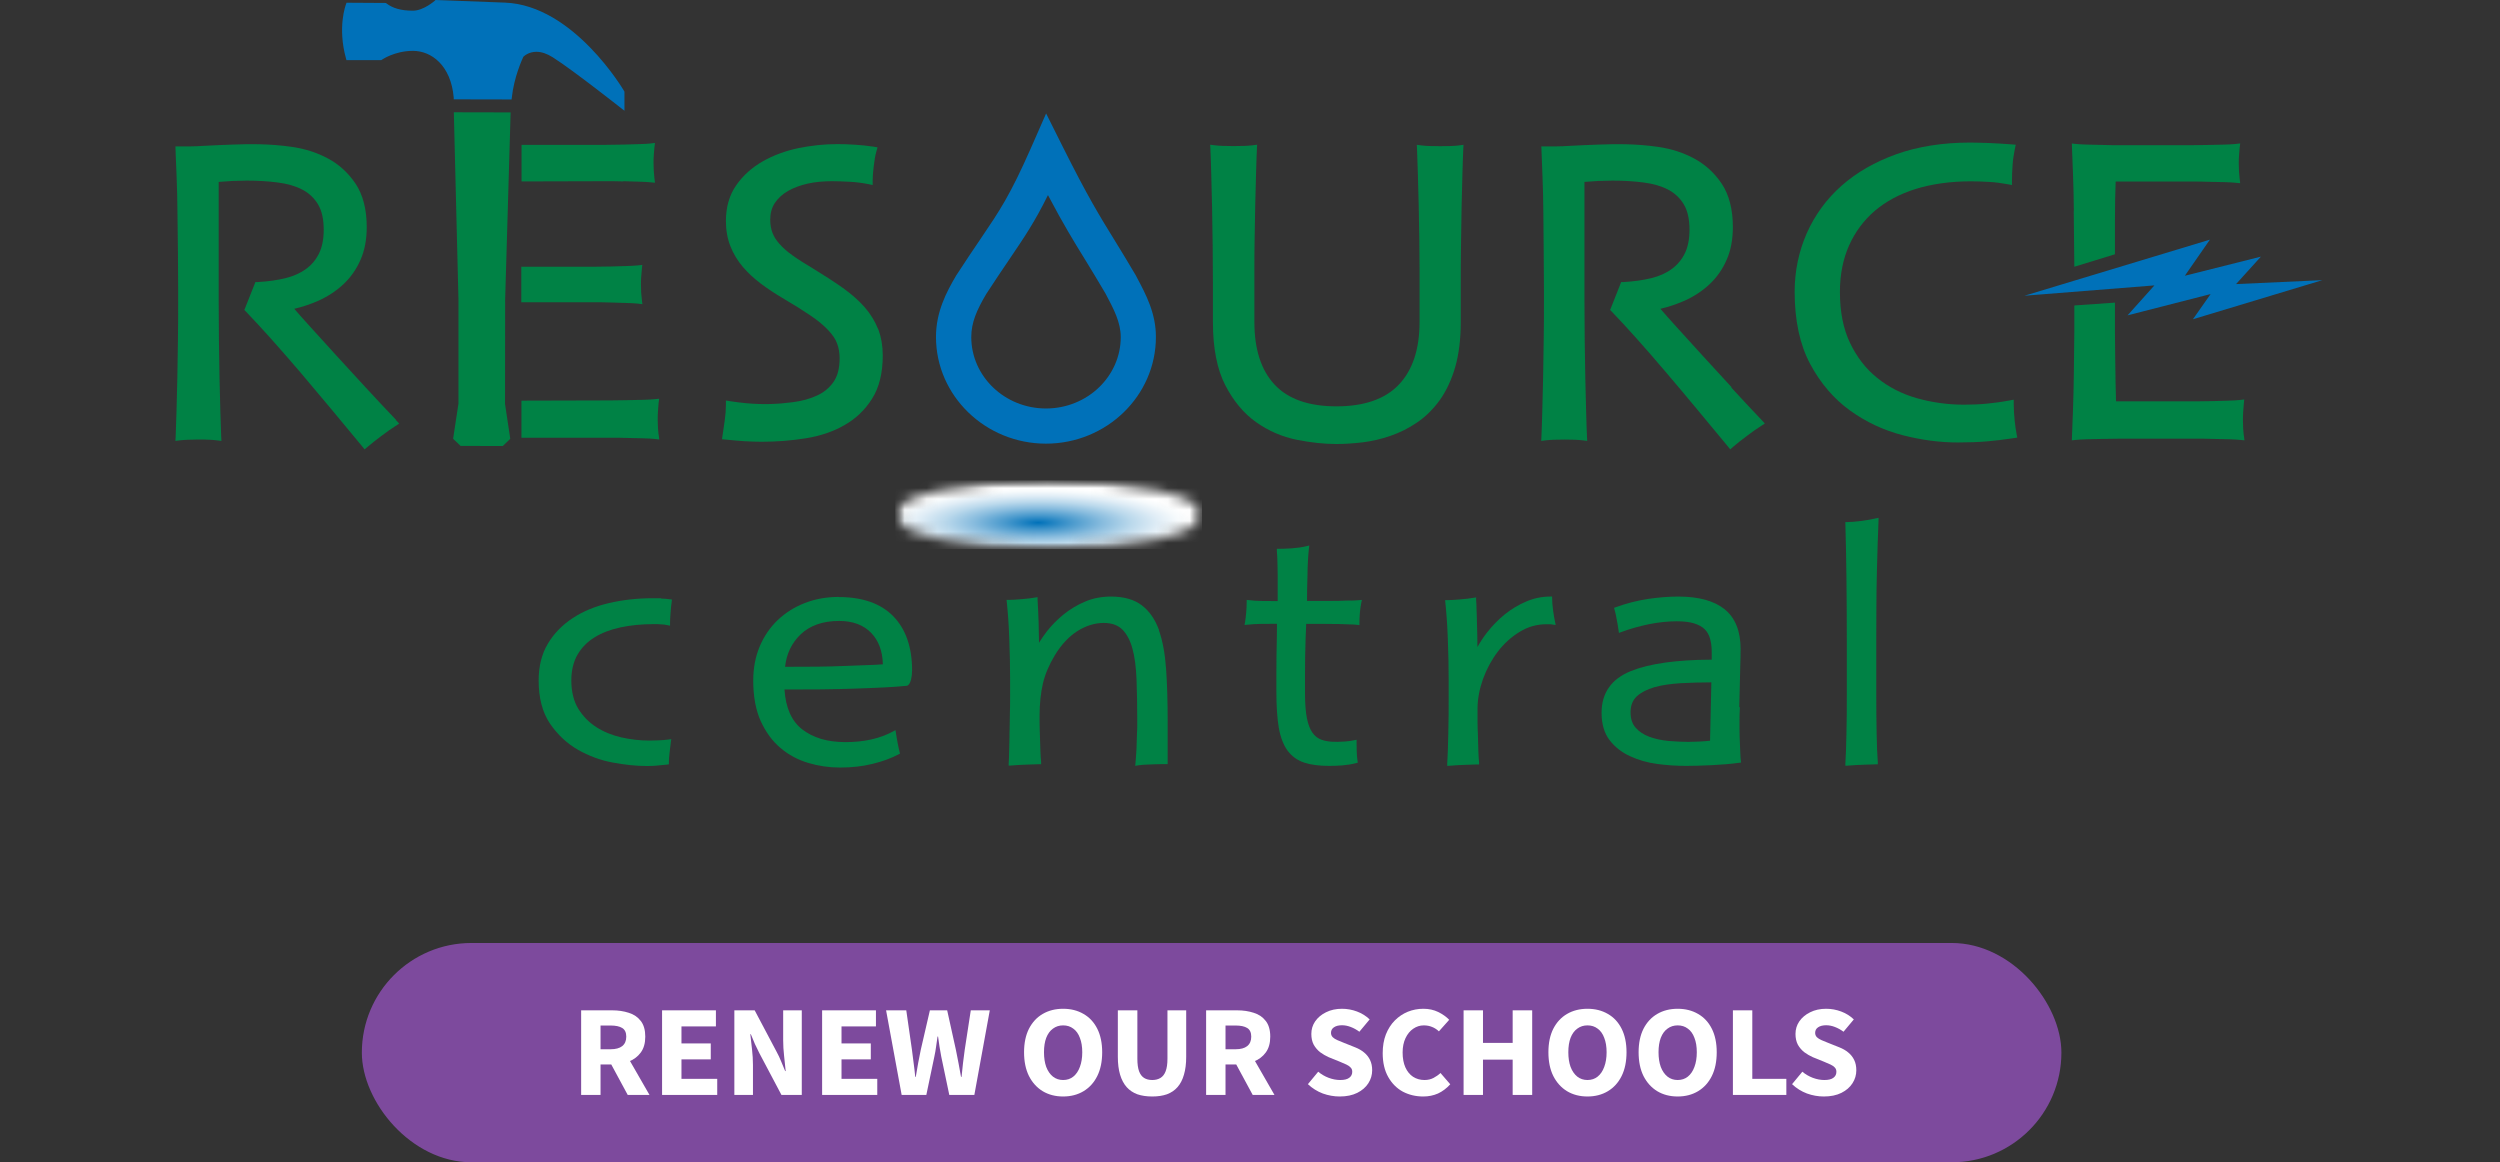 <svg width="228" height="106" viewBox="0 0 228 106" fill="none" xmlns="http://www.w3.org/2000/svg">
<rect x="0" y="0" width="228" height="106" fill="#333333" stroke="none"/>
<path d="M60.286 54.559H59.506C58.119 54.559 56.775 54.711 55.529 55.003C54.283 55.296 53.167 55.751 52.235 56.369C51.292 56.986 50.523 57.767 49.97 58.698C49.407 59.63 49.125 60.768 49.125 62.057C49.125 63.661 49.472 64.983 50.165 66.002C50.848 66.999 51.704 67.801 52.701 68.375C53.698 68.938 54.76 69.339 55.887 69.545C57.003 69.751 58.032 69.859 58.921 69.859C59.235 69.859 59.549 69.859 59.853 69.827C60.156 69.805 60.481 69.773 60.839 69.729L61.001 69.708V69.545C61.001 69.318 61.023 69.003 61.066 68.635C61.109 68.245 61.153 67.92 61.185 67.649L61.218 67.41L60.98 67.443C60.665 67.486 60.351 67.508 60.048 67.519C59.733 67.53 59.452 67.54 59.224 67.54C58.379 67.54 57.512 67.443 56.656 67.248C55.811 67.053 55.041 66.739 54.37 66.305C53.698 65.872 53.156 65.308 52.733 64.626C52.322 63.943 52.105 63.076 52.105 62.057C52.105 61.136 52.3 60.345 52.668 59.706C53.048 59.056 53.568 58.525 54.229 58.124C54.89 57.712 55.692 57.409 56.602 57.214C57.523 57.019 58.52 56.921 59.582 56.921C59.863 56.921 60.113 56.921 60.308 56.943C60.492 56.943 60.687 56.975 60.893 57.019L61.109 57.062V56.845C61.109 56.618 61.12 56.304 61.153 55.914C61.185 55.502 61.218 55.144 61.261 54.852L61.283 54.678L61.109 54.657C60.806 54.613 60.535 54.592 60.308 54.592L60.286 54.559Z" fill="#008245"/>
<path d="M76.486 54.44C75.392 54.44 74.352 54.624 73.409 54.992C72.455 55.361 71.621 55.892 70.927 56.553C70.223 57.224 69.671 58.037 69.28 58.969C68.89 59.901 68.695 60.952 68.695 62.068C68.695 63.509 68.923 64.755 69.378 65.763C69.833 66.76 70.44 67.594 71.177 68.212C71.913 68.841 72.77 69.296 73.712 69.578C74.644 69.859 75.619 70 76.606 70C77.678 70 78.675 69.892 79.575 69.664C80.474 69.447 81.276 69.155 81.948 68.797L82.078 68.732L82.045 68.591C81.98 68.353 81.926 68.06 81.861 67.735C81.796 67.389 81.742 67.085 81.709 66.836L81.666 66.587L81.449 66.706C80.257 67.356 78.805 67.681 77.115 67.681C75.424 67.681 74.157 67.28 73.149 66.511C72.195 65.763 71.653 64.55 71.545 62.881H72.098C72.943 62.881 73.875 62.881 74.883 62.87C75.966 62.859 76.931 62.837 77.841 62.805C78.805 62.773 79.715 62.74 80.561 62.697C81.384 62.653 82.099 62.61 82.684 62.545H82.728C82.89 62.469 83.01 62.285 83.085 61.981C83.15 61.721 83.183 61.44 83.183 61.136C83.183 59.034 82.609 57.376 81.471 56.206C80.333 55.036 78.653 54.45 76.475 54.45L76.486 54.44ZM80.528 60.584C80.138 60.616 79.672 60.638 79.098 60.66H79.054C78.437 60.681 77.754 60.703 77.017 60.735C76.28 60.768 75.479 60.789 74.579 60.8C73.712 60.811 72.813 60.811 71.903 60.811H71.599C71.729 59.619 72.206 58.633 73.019 57.853C73.875 57.04 75.056 56.629 76.53 56.629C77.776 56.629 78.762 56.997 79.466 57.734C80.138 58.438 80.485 59.392 80.517 60.573L80.528 60.584Z" fill="#008245"/>
<path d="M105.711 57.484C105.353 56.498 104.833 55.74 104.139 55.209C103.446 54.678 102.503 54.407 101.322 54.407C100.477 54.407 99.675 54.559 98.97 54.862C98.266 55.155 97.616 55.545 97.031 56.011C96.456 56.477 95.936 56.997 95.492 57.56C95.21 57.918 94.972 58.275 94.755 58.622V58.47C94.755 58.037 94.744 57.474 94.723 56.791C94.701 56.108 94.668 55.393 94.625 54.667V54.461L94.419 54.494C94.073 54.559 93.65 54.602 93.162 54.645C92.653 54.689 92.274 54.71 91.992 54.71H91.797L91.819 54.905C91.916 55.837 92.003 56.964 92.046 58.254C92.1 59.532 92.122 60.8 92.122 62.035V63.282C92.122 63.899 92.122 64.528 92.1 65.145C92.1 65.763 92.079 66.359 92.068 66.922C92.068 67.486 92.046 67.995 92.035 68.461C92.035 68.927 92.014 69.306 91.992 69.621V69.826L92.187 69.816C92.751 69.772 93.26 69.74 93.726 69.729C94.192 69.707 94.538 69.696 94.755 69.696H94.95V69.501C94.918 69.187 94.896 68.851 94.885 68.483L94.82 66.457C94.82 66.164 94.809 65.947 94.809 65.785V65.254C94.809 64.17 94.918 63.184 95.113 62.328C95.319 61.472 95.687 60.605 96.207 59.749C96.792 58.785 97.486 58.048 98.266 57.549C99.046 57.062 99.848 56.812 100.661 56.812C101.376 56.812 101.94 57.008 102.341 57.398C102.752 57.799 103.067 58.384 103.272 59.131C103.489 59.901 103.608 60.854 103.652 61.97C103.695 63.097 103.717 64.376 103.717 65.774V66.088C103.717 66.294 103.717 66.554 103.695 66.857L103.663 67.811C103.663 68.125 103.641 68.45 103.619 68.764C103.598 69.09 103.576 69.371 103.554 69.621L103.533 69.848L103.76 69.805C103.998 69.761 104.378 69.729 104.898 69.718C105.429 69.696 105.895 69.686 106.306 69.686H106.491V65.774C106.491 64.029 106.447 62.436 106.35 61.038C106.252 59.641 106.036 58.438 105.689 57.474L105.711 57.484Z" fill="#008245"/>
<path d="M123.232 54.765C122.885 54.765 122.517 54.786 122.116 54.797C121.715 54.808 121.303 54.808 120.892 54.808H119.201V54.678C119.201 54.385 119.201 54.039 119.212 53.627L119.245 52.348C119.245 51.915 119.266 51.492 119.288 51.081C119.31 50.669 119.342 50.311 119.375 50.008L119.407 49.748L119.147 49.813C118.735 49.91 118.291 49.975 117.814 50.008C117.327 50.04 116.926 50.051 116.644 50.051H116.449V50.246C116.481 50.55 116.492 50.907 116.503 51.297C116.503 51.687 116.525 52.088 116.525 52.489V54.819C115.94 54.819 115.463 54.819 115.073 54.808C114.65 54.808 114.26 54.776 113.892 54.732L113.697 54.711V54.906C113.697 55.187 113.686 55.512 113.653 55.87C113.621 56.217 113.588 56.52 113.545 56.769L113.502 56.997L113.74 56.975C114.108 56.932 114.52 56.91 114.964 56.899C115.376 56.899 115.875 56.889 116.46 56.889C116.46 57.257 116.46 57.69 116.449 58.167L116.416 59.847C116.416 60.41 116.406 60.941 116.406 61.45V63.087C116.406 64.409 116.481 65.503 116.622 66.348C116.774 67.226 117.045 67.93 117.413 68.44C117.803 68.971 118.313 69.339 118.93 69.545C119.537 69.751 120.306 69.848 121.206 69.848C121.596 69.848 121.997 69.837 122.398 69.805C122.81 69.772 123.232 69.707 123.666 69.599L123.828 69.556L123.806 69.393C123.763 69.111 123.741 68.819 123.731 68.483C123.731 68.158 123.72 67.887 123.72 67.681V67.464L123.503 67.508C123.221 67.573 122.929 67.605 122.647 67.627C121.726 67.692 121.043 67.659 120.523 67.464C120.187 67.345 119.906 67.128 119.689 66.814C119.461 66.489 119.299 66.045 119.19 65.503C119.082 64.94 119.017 64.192 119.017 63.303V61.515C119.017 61.006 119.017 60.475 119.028 59.923C119.039 59.37 119.049 58.806 119.071 58.232C119.093 57.734 119.104 57.289 119.125 56.899H120.794C121.184 56.899 121.574 56.899 121.954 56.91H122.084C122.419 56.921 122.734 56.932 123.026 56.943C123.362 56.943 123.611 56.964 123.785 56.986L123.98 57.008V56.813C123.98 56.542 123.991 56.227 124.023 55.859C124.056 55.523 124.099 55.209 124.153 54.949L124.207 54.711L123.958 54.732C123.774 54.754 123.514 54.765 123.178 54.776L123.232 54.765Z" fill="#008245"/>
<path d="M141.642 55.653C141.577 55.22 141.556 54.862 141.556 54.591V54.407H141.372C140.624 54.407 139.887 54.559 139.183 54.862C138.489 55.155 137.828 55.556 137.232 56.032C136.636 56.52 136.084 57.083 135.596 57.712C135.271 58.135 134.989 58.568 134.74 59.012C134.74 58.676 134.74 58.308 134.729 57.929C134.718 57.549 134.707 57.159 134.697 56.78C134.697 56.39 134.675 56.022 134.664 55.664C134.664 55.295 134.642 54.97 134.621 54.678V54.483L134.415 54.515C134.068 54.58 133.646 54.624 133.158 54.667C132.659 54.71 132.269 54.732 131.988 54.732H131.793L131.814 54.927C131.912 55.859 131.998 56.986 132.042 58.275C132.096 59.619 132.118 60.854 132.118 62.068V63.314C132.118 64.549 132.118 65.752 132.085 66.901C132.063 68.028 132.031 68.949 131.988 69.642V69.848L132.183 69.837C132.735 69.794 133.245 69.761 133.689 69.751C134.133 69.729 134.469 69.718 134.697 69.718H134.892V69.523C134.859 69.209 134.837 68.873 134.827 68.504L134.794 67.334C134.794 67.031 134.772 66.749 134.762 66.478C134.762 66.186 134.751 65.969 134.751 65.796V64.647C134.751 63.758 134.924 62.848 135.249 61.927C135.585 61.006 136.04 60.161 136.604 59.424C137.167 58.687 137.839 58.08 138.608 57.614C139.356 57.159 140.169 56.932 141.003 56.932H141.296C141.382 56.932 141.491 56.932 141.632 56.964L141.881 56.997L141.827 56.748C141.762 56.444 141.697 56.087 141.642 55.675V55.653Z" fill="#008245"/>
<path d="M158.622 64.495C158.644 63.943 158.655 63.357 158.666 62.718C158.677 62.09 158.687 61.461 158.709 60.843C158.731 60.215 158.742 59.673 158.742 59.186C158.742 57.56 158.254 56.347 157.29 55.566C156.336 54.797 154.916 54.407 153.064 54.407C152.186 54.407 151.254 54.483 150.29 54.624C149.314 54.775 148.317 55.025 147.353 55.382L147.201 55.436L147.245 55.599C147.31 55.805 147.375 56.097 147.44 56.466C147.516 56.845 147.57 57.192 147.613 57.495L147.646 57.723L147.851 57.647C148.664 57.343 149.52 57.105 150.409 56.921C151.286 56.748 152.132 56.661 152.923 56.661C153.562 56.661 154.104 56.726 154.516 56.856C154.916 56.986 155.242 57.159 155.469 57.387C155.697 57.614 155.859 57.896 155.957 58.243C156.054 58.6 156.108 59.001 156.108 59.435V60.161C152.912 60.172 150.43 60.518 148.74 61.201C146.963 61.916 146.064 63.195 146.064 65.004C146.064 66.034 146.313 66.879 146.8 67.508C147.277 68.125 147.906 68.624 148.675 68.97C149.423 69.317 150.257 69.556 151.156 69.675C152.045 69.794 152.923 69.848 153.779 69.848C154.407 69.848 155.166 69.826 156.108 69.783C156.997 69.74 157.831 69.675 158.601 69.566L158.785 69.545L158.763 69.371C158.742 69.231 158.731 69.035 158.72 68.797L158.655 67.161C158.655 66.879 158.644 66.63 158.644 66.402V65.785C158.644 65.47 158.644 65.048 158.677 64.495H158.622ZM150.875 62.675C151.557 62.48 152.381 62.361 153.302 62.306C154.19 62.263 155.122 62.23 156.076 62.23L155.957 67.551C155.707 67.583 155.404 67.605 155.057 67.627C154.635 67.648 154.277 67.659 153.995 67.659C153.399 67.659 152.782 67.627 152.142 67.573C151.514 67.508 150.94 67.388 150.42 67.193C149.91 67.009 149.488 66.727 149.173 66.37C148.859 66.023 148.707 65.546 148.707 64.95C148.707 64.354 148.892 63.867 149.271 63.509C149.661 63.151 150.203 62.87 150.875 62.675Z" fill="#008245"/>
<path d="M171.116 47.266C170.715 47.364 170.238 47.45 169.707 47.516C169.176 47.581 168.765 47.613 168.483 47.613H168.299V47.797C168.342 49.238 168.375 50.885 168.396 52.706C168.418 54.689 168.429 56.531 168.429 58.33V63.303C168.429 64.484 168.429 65.687 168.396 66.89C168.375 68.017 168.342 68.938 168.299 69.632V69.838L168.494 69.827C169.057 69.783 169.567 69.751 170.033 69.74C170.498 69.718 170.845 69.707 171.062 69.707H171.257V69.512C171.203 68.884 171.17 68.006 171.149 66.879C171.127 65.763 171.116 64.56 171.116 63.303V58.33C171.116 57.398 171.116 56.401 171.127 55.328C171.127 54.255 171.149 53.226 171.17 52.24C171.192 51.243 171.214 50.322 171.246 49.477L171.268 48.978C171.289 48.361 171.311 47.851 171.322 47.461V47.223L171.094 47.277L171.116 47.266Z" fill="#008245"/>
<path d="M36.111 38.283C35.19 37.319 34.269 36.333 33.337 35.325C32.406 34.317 31.517 33.353 30.672 32.421L28.31 29.82C27.746 29.203 27.259 28.65 26.836 28.163C27.584 27.989 28.31 27.74 28.992 27.447C29.87 27.057 30.65 26.548 31.311 25.93C31.983 25.302 32.514 24.543 32.882 23.687C33.262 22.831 33.446 21.823 33.446 20.707C33.446 19.093 33.099 17.76 32.427 16.752C31.766 15.766 30.921 14.997 29.913 14.455C28.927 13.924 27.844 13.577 26.684 13.404C24.539 13.09 22.729 13.133 21.18 13.187C20.454 13.209 19.554 13.252 18.471 13.306C18.124 13.328 17.755 13.35 17.365 13.35H16L16.022 14C16.043 14.574 16.076 15.29 16.108 16.145C16.152 17.153 16.173 18.237 16.184 19.407L16.228 23.026C16.238 24.262 16.249 25.432 16.249 26.526V27.48C16.249 28.628 16.249 29.799 16.228 31.002C16.217 32.204 16.195 33.353 16.173 34.458C16.152 35.563 16.119 36.593 16.098 37.514C16.076 38.435 16.043 39.204 16.022 39.789L16 40.212L16.423 40.158C16.618 40.136 16.867 40.115 17.159 40.104C17.766 40.082 18.525 40.071 19.077 40.104C19.348 40.115 19.576 40.136 19.771 40.158L20.194 40.212L20.172 39.789C20.15 39.204 20.118 38.446 20.096 37.514C20.074 36.582 20.042 35.574 20.02 34.469C19.998 33.375 19.977 32.226 19.966 31.012C19.955 29.799 19.944 28.618 19.944 27.48V16.59C20.334 16.557 20.746 16.525 21.19 16.503C21.754 16.481 22.198 16.471 22.491 16.471C23.488 16.471 24.452 16.525 25.341 16.644C26.197 16.752 26.955 16.969 27.573 17.294C28.169 17.608 28.656 18.053 29.003 18.638C29.35 19.212 29.523 19.992 29.523 20.946C29.523 21.802 29.382 22.528 29.101 23.102C28.819 23.677 28.429 24.153 27.919 24.522C27.41 24.901 26.782 25.183 26.045 25.367C25.286 25.551 24.441 25.67 23.52 25.724H23.293L22.285 28.271L22.447 28.433C23.087 29.105 23.845 29.918 24.68 30.85C25.536 31.803 26.424 32.833 27.367 33.927C28.299 35.022 29.252 36.16 30.228 37.33C31.203 38.5 32.135 39.627 33.023 40.7L33.251 40.981L33.522 40.754C33.847 40.472 34.269 40.147 34.768 39.768C35.266 39.389 35.7 39.085 36.046 38.868L36.404 38.63L36.111 38.316V38.283Z" fill="#008245"/>
<path d="M80.084 30.015C79.813 29.322 79.401 28.65 78.871 28.033C78.34 27.426 77.668 26.83 76.877 26.266C76.097 25.714 75.165 25.107 74.114 24.468C73.398 24.045 72.781 23.655 72.271 23.286C71.784 22.94 71.394 22.593 71.09 22.246C70.798 21.921 70.581 21.585 70.451 21.238C70.321 20.902 70.245 20.491 70.245 20.036C70.245 19.451 70.386 18.93 70.668 18.508C70.96 18.074 71.361 17.706 71.871 17.413C72.401 17.11 73.008 16.893 73.68 16.741C74.363 16.59 75.11 16.525 75.901 16.525C76.378 16.525 76.92 16.547 77.527 16.579C78.112 16.611 78.665 16.687 79.163 16.785L79.586 16.872V16.438C79.586 16.146 79.618 15.712 79.683 15.159C79.748 14.607 79.824 14.163 79.922 13.827L80.03 13.437L79.629 13.372C79.12 13.296 78.556 13.231 77.971 13.198C77.386 13.155 76.833 13.144 76.324 13.144C75.154 13.144 73.973 13.274 72.802 13.512C71.621 13.762 70.538 14.163 69.562 14.715C68.576 15.279 67.764 16.005 67.146 16.893C66.517 17.793 66.203 18.887 66.203 20.166C66.203 21 66.344 21.769 66.615 22.463C66.886 23.146 67.265 23.774 67.753 24.348C68.23 24.901 68.782 25.41 69.4 25.876C70.007 26.331 70.668 26.765 71.361 27.177C72.391 27.783 73.257 28.325 73.94 28.791C74.612 29.246 75.154 29.701 75.544 30.124C75.934 30.536 76.205 30.937 76.346 31.337C76.497 31.738 76.573 32.194 76.573 32.692C76.573 33.581 76.389 34.296 76.021 34.827C75.641 35.368 75.165 35.769 74.536 36.062C73.897 36.365 73.149 36.571 72.304 36.68C70.993 36.853 69.649 36.918 68.1 36.777C67.558 36.723 67.07 36.669 66.615 36.593L66.203 36.528V36.95C66.203 37.362 66.171 37.828 66.095 38.348L65.846 40.06L66.214 40.093C66.723 40.147 67.265 40.191 67.84 40.234C68.403 40.266 68.956 40.288 69.476 40.288C70.841 40.288 72.185 40.18 73.474 39.974C74.785 39.768 75.977 39.367 76.996 38.782C78.036 38.197 78.892 37.384 79.531 36.365C80.182 35.347 80.507 34.014 80.507 32.421C80.507 31.543 80.366 30.741 80.106 30.037L80.084 30.015Z" fill="#008245"/>
<path d="M133.07 13.263C132.875 13.285 132.626 13.306 132.333 13.317C131.727 13.339 130.979 13.339 130.372 13.317C130.079 13.306 129.83 13.285 129.635 13.263L129.213 13.209L129.234 13.632C129.256 14.217 129.288 14.964 129.31 15.864L129.386 18.735C129.408 19.743 129.429 20.751 129.44 21.759C129.451 22.766 129.462 23.655 129.462 24.413V29.387C129.462 31.858 128.822 33.776 127.566 35.087C126.319 36.398 124.412 37.059 121.888 37.059C119.363 37.059 117.477 36.398 116.253 35.087C115.018 33.776 114.4 31.858 114.4 29.376V24.402C114.4 23.633 114.4 22.756 114.422 21.748C114.432 20.74 114.454 19.732 114.476 18.724L114.552 15.853C114.573 14.954 114.606 14.206 114.627 13.621L114.649 13.198L114.227 13.252C114.031 13.274 113.782 13.296 113.49 13.306C112.883 13.328 112.135 13.328 111.528 13.306C111.236 13.296 110.987 13.274 110.792 13.252L110.369 13.198L110.391 13.621C110.412 14.206 110.445 14.954 110.466 15.875C110.488 16.796 110.521 17.803 110.542 18.919C110.564 20.025 110.586 21.184 110.596 22.398C110.607 23.611 110.618 24.782 110.618 25.93V29.376C110.618 31.749 110.997 33.678 111.745 35.13C112.493 36.582 113.446 37.72 114.573 38.511C115.689 39.302 116.925 39.833 118.247 40.104C119.536 40.364 120.761 40.494 121.877 40.494C122.624 40.494 123.426 40.44 124.271 40.342C125.127 40.234 125.983 40.039 126.818 39.746C127.663 39.454 128.476 39.053 129.234 38.532C130.004 38.012 130.697 37.33 131.304 36.495C131.9 35.661 132.377 34.642 132.713 33.483C133.048 32.313 133.222 30.937 133.222 29.387V25.941C133.222 24.771 133.222 23.568 133.244 22.344C133.254 21.119 133.276 19.96 133.298 18.844C133.319 17.738 133.352 16.731 133.374 15.82C133.395 14.921 133.428 14.184 133.449 13.632L133.471 13.209L133.048 13.263H133.07Z" fill="#008245"/>
<path d="M157.929 35.325C156.997 34.317 156.108 33.353 155.263 32.421L152.901 29.82C152.348 29.214 151.861 28.661 151.427 28.163C152.175 27.989 152.901 27.74 153.584 27.447C154.461 27.057 155.242 26.548 155.902 25.93C156.574 25.302 157.105 24.543 157.474 23.687C157.853 22.831 158.037 21.823 158.037 20.707C158.037 19.093 157.69 17.76 157.019 16.752C156.358 15.766 155.512 14.997 154.505 14.455C153.519 13.924 152.435 13.577 151.276 13.404C149.13 13.09 147.32 13.133 145.771 13.187C145.045 13.209 144.146 13.252 143.062 13.306C142.715 13.328 142.347 13.35 141.957 13.35H140.57L140.678 16.145C140.721 17.153 140.743 18.237 140.754 19.407L140.786 23.026C140.797 24.262 140.808 25.432 140.808 26.526V27.48C140.808 28.628 140.808 29.799 140.786 31.002C140.776 32.204 140.754 33.353 140.732 34.458C140.711 35.563 140.678 36.593 140.656 37.514C140.635 38.446 140.602 39.204 140.581 39.789L140.559 40.212L140.981 40.158C141.176 40.136 141.426 40.115 141.718 40.104C142.325 40.082 143.084 40.082 143.636 40.104C143.907 40.115 144.135 40.136 144.33 40.158L144.752 40.212L144.731 39.789C144.709 39.204 144.676 38.446 144.655 37.514C144.633 36.582 144.601 35.574 144.579 34.469C144.557 33.375 144.536 32.215 144.525 31.012C144.514 29.799 144.503 28.618 144.503 27.48V16.59C144.893 16.557 145.305 16.525 145.749 16.503C146.313 16.481 146.746 16.471 147.05 16.471C148.046 16.471 149.011 16.525 149.899 16.644C150.755 16.752 151.514 16.969 152.132 17.294C152.728 17.608 153.215 18.053 153.562 18.638C153.909 19.212 154.082 19.992 154.082 20.946C154.082 21.802 153.941 22.528 153.659 23.102C153.378 23.677 152.977 24.153 152.478 24.522C151.969 24.901 151.341 25.183 150.604 25.367C149.845 25.551 149 25.67 148.079 25.724H147.851L146.844 28.271L147.006 28.433C147.646 29.094 148.382 29.896 149.238 30.85C150.094 31.803 150.983 32.833 151.915 33.927C152.858 35.022 153.8 36.16 154.776 37.33C155.751 38.5 156.683 39.627 157.571 40.7L157.799 40.981L158.07 40.743C158.395 40.461 158.807 40.136 159.316 39.757C159.814 39.378 160.248 39.074 160.594 38.858L160.952 38.619L160.659 38.305C159.738 37.341 158.817 36.344 157.885 35.336L157.929 35.325Z" fill="#008245"/>
<path d="M183.913 39.573C183.837 39.215 183.783 38.782 183.729 38.283C183.686 37.807 183.653 37.341 183.653 36.886V36.452L183.231 36.528C182.548 36.658 181.876 36.745 181.237 36.81C180.587 36.875 179.882 36.907 179.124 36.907C177.628 36.907 176.176 36.701 174.8 36.311C173.435 35.921 172.221 35.293 171.192 34.458C170.163 33.635 169.339 32.562 168.721 31.273C168.104 29.983 167.8 28.423 167.8 26.624C167.8 25.053 168.082 23.622 168.635 22.387C169.187 21.152 169.978 20.09 170.986 19.223C172.005 18.356 173.262 17.684 174.724 17.229C176.198 16.774 177.899 16.536 179.763 16.536C180.262 16.536 180.814 16.557 181.41 16.59C181.985 16.622 182.548 16.698 183.068 16.796L183.491 16.872V16.438C183.491 16.059 183.512 15.615 183.545 15.084C183.577 14.574 183.653 14.076 183.751 13.599L183.837 13.198L183.437 13.166C182.797 13.111 182.136 13.079 181.454 13.046C180.771 13.025 180.175 13.003 179.655 13.003C177.173 13.003 174.93 13.361 172.969 14.054C171.008 14.759 169.317 15.723 167.952 16.937C166.576 18.15 165.514 19.613 164.777 21.271C164.051 22.929 163.672 24.728 163.672 26.602C163.672 29.224 164.149 31.446 165.091 33.201C166.034 34.957 167.248 36.376 168.721 37.438C170.184 38.489 171.799 39.248 173.533 39.692C175.255 40.136 176.935 40.353 178.539 40.353C179.525 40.353 180.413 40.321 181.194 40.255C181.963 40.191 182.776 40.093 183.61 39.963L183.978 39.909L183.902 39.54L183.913 39.573Z" fill="#008245"/>
<path d="M56.917 8.3C56.874 8.224 52.312 0.466 46.038 0.238L39.72 0L39.666 0.054C39.666 0.054 38.637 0.975 37.662 0.975C36.6 0.975 35.819 0.759 35.234 0.303L35.191 0.271L31.604 0.249L31.561 0.368C31.529 0.455 30.759 2.481 31.561 5.353L31.593 5.483H34.779L34.823 5.45C34.823 5.45 35.982 4.638 37.662 4.638C39.341 4.638 41.129 5.96 41.378 8.896V9.059L46.655 9.07L46.677 8.907C46.872 7.033 47.631 5.396 47.728 5.18C47.815 5.093 48.227 4.724 48.92 4.724C49.397 4.724 49.895 4.898 50.426 5.234C52.279 6.415 56.614 9.839 56.657 9.872L56.95 10.099V8.365L56.928 8.322L56.917 8.3Z" fill="#0071B9"/>
<path d="M46.07 27.317L46.569 10.251L41.389 10.24L41.812 27.317V36.81L41.324 40.017L42.007 40.667L45.854 40.678L46.536 40.017L46.059 36.842L46.07 27.317Z" fill="#008245"/>
<g style="mix-blend-mode:multiply">
<mask id="mask0_1409_16141" style="mask-type:luminance" maskUnits="userSpaceOnUse" x="81" y="43" width="29" height="8">
<path d="M109.623 43.81H81.644V50.073H109.623V43.81Z" fill="white"/>
</mask>
<g mask="url(#mask0_1409_16141)">
<mask id="mask1_1409_16141" style="mask-type:luminance" maskUnits="userSpaceOnUse" x="81" y="43" width="29" height="8">
<path d="M81.644 46.941C81.644 48.675 87.908 50.073 95.634 50.073C103.36 50.073 109.623 48.675 109.623 46.941C109.623 45.208 103.36 43.81 95.634 43.81C87.908 43.81 81.644 45.208 81.644 46.941Z" fill="white"/>
</mask>
<g mask="url(#mask1_1409_16141)">
<path d="M109.623 43.81H81.644V50.073H109.623V43.81Z" fill="url(#paint0_radial_1409_16141)"/>
</g>
</g>
</g>
<path d="M95.395 40.461C89.869 40.461 85.361 36.094 85.361 30.73C85.361 28.444 86.315 26.634 87.203 25.128C88.092 23.752 88.796 22.723 89.403 21.823C91.202 19.169 92.112 17.825 94.03 13.48L95.406 10.348L96.934 13.404C99.177 17.89 100.283 19.7 101.691 21.975C102.255 22.896 102.862 23.882 103.599 25.139L103.653 25.247C104.52 26.873 105.419 28.563 105.419 30.73C105.419 36.094 100.922 40.461 95.385 40.461H95.395ZM95.569 17.803C94.355 20.263 93.434 21.607 92.058 23.644C91.462 24.521 90.779 25.529 89.934 26.829C89.089 28.271 88.58 29.398 88.58 30.741C88.58 34.328 91.635 37.254 95.395 37.254C99.155 37.254 102.212 34.328 102.212 30.741C102.212 29.376 101.561 28.173 100.825 26.775C100.109 25.551 99.513 24.587 98.96 23.676C97.909 21.975 96.967 20.436 95.58 17.803H95.569Z" fill="#0071B9"/>
<path d="M56.84 16.525L58.292 16.568C58.725 16.579 59.051 16.601 59.278 16.622L59.733 16.666L59.679 16.221C59.657 16.026 59.636 15.82 59.625 15.593C59.614 15.365 59.603 15.138 59.603 14.889C59.603 14.639 59.603 14.401 59.625 14.162C59.636 13.924 59.657 13.697 59.679 13.48L59.733 13.036L59.289 13.09C59.061 13.111 58.736 13.133 58.303 13.144C57.859 13.155 57.371 13.166 56.851 13.187C56.331 13.198 55.811 13.209 55.291 13.209H48.789C48.486 13.209 48.225 13.209 47.922 13.209H47.565V16.546L55.301 16.525C55.822 16.525 56.342 16.525 56.862 16.546L56.84 16.525Z" fill="#008245"/>
<path d="M55.692 27.588L57.144 27.632C57.577 27.642 57.902 27.664 58.13 27.686L58.585 27.74L58.531 27.285C58.509 27.09 58.487 26.884 58.476 26.678C58.466 26.472 58.455 26.234 58.455 25.985C58.455 25.735 58.455 25.497 58.476 25.28C58.487 25.053 58.509 24.836 58.531 24.608L58.574 24.164L58.13 24.207C57.902 24.229 57.577 24.251 57.144 24.262L55.692 24.305C55.172 24.316 54.651 24.327 54.131 24.327H47.543V27.567H54.131C54.651 27.567 55.172 27.567 55.692 27.588Z" fill="#008245"/>
<path d="M60.059 39.638C60.038 39.443 60.016 39.237 60.005 39.009C59.994 38.782 59.983 38.554 59.983 38.305C59.983 38.056 59.983 37.796 60.005 37.535C60.016 37.275 60.038 37.037 60.059 36.809L60.114 36.365L59.669 36.409C59.442 36.43 59.117 36.452 58.683 36.463C58.239 36.474 57.751 36.484 57.231 36.495C56.711 36.506 56.191 36.517 55.671 36.517L47.555 36.539V39.919H47.912C48.205 39.919 48.487 39.919 48.779 39.919H55.671C56.191 39.919 56.711 39.919 57.231 39.941L58.683 39.974C59.117 39.984 59.442 40.006 59.669 40.028L60.124 40.082L60.07 39.627L60.059 39.638Z" fill="#008245"/>
<path d="M184.629 26.971L201.543 21.856L199.257 25.15L206.192 23.406L203.927 25.909L211.794 25.551L199.994 29.116L201.608 26.819L194.034 28.759L196.483 26.028L184.629 26.971Z" fill="#0071B9"/>
<path d="M189.124 19.212L189.179 24.327L192.884 23.189V20.046C192.884 18.779 192.906 17.608 192.949 16.557H199.863C200.383 16.557 200.903 16.557 201.423 16.579L202.875 16.611C203.309 16.622 203.645 16.644 203.861 16.666L204.306 16.709L204.251 16.265C204.23 16.07 204.208 15.864 204.197 15.636C204.186 15.409 204.176 15.181 204.176 14.932C204.176 14.683 204.175 14.444 204.197 14.206C204.208 13.967 204.23 13.74 204.251 13.523L204.306 13.079L203.861 13.133C203.634 13.155 203.309 13.176 202.875 13.187L201.423 13.22C200.903 13.231 200.383 13.242 199.863 13.242H193.361C192.841 13.242 192.321 13.242 191.801 13.22L190.349 13.187C189.915 13.176 189.59 13.155 189.363 13.133L188.951 13.09L189.059 15.94C189.103 16.947 189.124 18.042 189.135 19.223L189.124 19.212Z" fill="#008245"/>
<path d="M204.631 39.703C204.609 39.508 204.587 39.302 204.576 39.074C204.576 38.847 204.555 38.619 204.555 38.37C204.555 38.121 204.555 37.861 204.576 37.601C204.587 37.341 204.609 37.102 204.631 36.875L204.674 36.43L204.23 36.485C204.002 36.506 203.677 36.528 203.244 36.539C202.799 36.55 202.312 36.56 201.792 36.582C201.271 36.593 200.751 36.604 200.231 36.604H192.982C192.96 36.062 192.949 35.488 192.939 34.87L192.906 32.616C192.895 31.869 192.884 31.132 192.884 30.406V27.599L189.179 27.859V28.195C189.179 29.051 189.179 29.365 189.179 30.2L189.135 34.036C189.124 35.217 189.092 36.311 189.059 37.319L188.951 40.158L189.363 40.115C189.59 40.093 189.915 40.071 190.349 40.06L191.801 40.028C192.321 40.017 192.841 40.006 193.361 40.006H200.253C200.773 40.006 201.293 40.006 201.813 40.028L203.265 40.06C203.699 40.071 204.024 40.093 204.251 40.115L204.696 40.158L204.641 39.714L204.631 39.703Z" fill="#008245"/>
<rect x="33" y="86" width="155" height="20" rx="10" fill="#7D4A9D"/>
<path d="M53 99.858V92.142H55.828C56.382 92.142 56.887 92.217 57.344 92.367C57.802 92.509 58.167 92.757 58.44 93.112C58.712 93.46 58.849 93.937 58.849 94.544C58.849 95.136 58.712 95.617 58.44 95.988C58.167 96.359 57.802 96.635 57.344 96.817C56.887 96.99 56.382 97.077 55.828 97.077H54.769V99.858H53ZM54.769 95.692H55.684C56.149 95.692 56.502 95.598 56.743 95.408C56.991 95.211 57.116 94.923 57.116 94.544C57.116 94.166 56.991 93.901 56.743 93.751C56.502 93.602 56.149 93.527 55.684 93.527H54.769V95.692ZM57.248 99.858L55.503 96.627L56.731 95.503L59.234 99.858H57.248Z" fill="white"/>
<path d="M60.381 99.858V92.142H65.291V93.609H62.15V95.16H64.822V96.615H62.15V98.391H65.411V99.858H60.381Z" fill="white"/>
<path d="M66.973 99.858V92.142H68.826L70.836 95.941C70.98 96.201 71.112 96.481 71.233 96.781C71.361 97.073 71.486 97.373 71.606 97.68H71.654C71.614 97.262 71.566 96.805 71.51 96.308C71.454 95.811 71.425 95.333 71.425 94.876V92.142H73.122V99.858H71.269L69.259 96.059C69.123 95.799 68.987 95.519 68.85 95.219C68.722 94.919 68.597 94.619 68.477 94.32H68.429C68.477 94.746 68.529 95.207 68.585 95.704C68.641 96.193 68.67 96.667 68.67 97.124V99.858H66.973Z" fill="white"/>
<path d="M74.977 99.858V92.142H79.886V93.609H76.746V95.16H79.417V96.615H76.746V98.391H80.007V99.858H74.977Z" fill="white"/>
<path d="M82.231 99.858L80.811 92.142H82.652L83.169 95.74C83.225 96.15 83.278 96.56 83.326 96.97C83.382 97.373 83.43 97.787 83.47 98.213H83.518C83.59 97.787 83.663 97.369 83.735 96.959C83.815 96.548 83.895 96.142 83.975 95.74L84.806 92.142H86.382L87.177 95.74C87.257 96.134 87.337 96.54 87.417 96.959C87.498 97.369 87.574 97.787 87.646 98.213H87.694C87.734 97.787 87.778 97.369 87.826 96.959C87.883 96.548 87.935 96.142 87.983 95.74L88.536 92.142H90.269L88.861 99.858H86.575L85.841 96.355C85.785 96.063 85.732 95.763 85.684 95.456C85.636 95.148 85.592 94.84 85.552 94.532H85.504C85.464 94.84 85.42 95.148 85.371 95.456C85.331 95.763 85.279 96.063 85.215 96.355L84.481 99.858H82.231Z" fill="white"/>
<path d="M96.957 100C96.251 100 95.629 99.838 95.091 99.515C94.562 99.191 94.145 98.73 93.84 98.13C93.543 97.531 93.394 96.809 93.394 95.965C93.394 95.128 93.543 94.414 93.84 93.823C94.145 93.231 94.562 92.781 95.091 92.473C95.629 92.158 96.251 92 96.957 92C97.663 92 98.284 92.158 98.822 92.473C99.359 92.781 99.777 93.231 100.074 93.823C100.37 94.414 100.519 95.128 100.519 95.965C100.519 96.809 100.37 97.531 100.074 98.13C99.777 98.73 99.359 99.191 98.822 99.515C98.284 99.838 97.663 100 96.957 100ZM96.957 98.497C97.318 98.497 97.626 98.394 97.883 98.189C98.148 97.976 98.349 97.68 98.485 97.302C98.629 96.923 98.702 96.477 98.702 95.965C98.702 95.452 98.629 95.014 98.485 94.651C98.349 94.28 98.148 94 97.883 93.811C97.626 93.613 97.318 93.515 96.957 93.515C96.604 93.515 96.295 93.613 96.03 93.811C95.765 94 95.561 94.28 95.416 94.651C95.28 95.014 95.212 95.452 95.212 95.965C95.212 96.477 95.28 96.923 95.416 97.302C95.561 97.68 95.765 97.976 96.03 98.189C96.295 98.394 96.604 98.497 96.957 98.497Z" fill="white"/>
<path d="M105.088 100C104.575 100 104.121 99.933 103.728 99.799C103.343 99.657 103.018 99.44 102.754 99.148C102.489 98.848 102.288 98.469 102.152 98.012C102.015 97.554 101.947 97.01 101.947 96.379V92.142H103.728V96.556C103.728 97.037 103.78 97.42 103.885 97.704C103.989 97.98 104.142 98.181 104.342 98.308C104.543 98.434 104.791 98.497 105.088 98.497C105.377 98.497 105.626 98.434 105.834 98.308C106.043 98.181 106.199 97.98 106.304 97.704C106.416 97.42 106.472 97.037 106.472 96.556V92.142H108.181V96.379C108.181 97.01 108.113 97.554 107.976 98.012C107.848 98.469 107.651 98.848 107.387 99.148C107.13 99.44 106.809 99.657 106.424 99.799C106.039 99.933 105.594 100 105.088 100Z" fill="white"/>
<path d="M109.998 99.858V92.142H112.826C113.38 92.142 113.885 92.217 114.342 92.367C114.8 92.509 115.165 92.757 115.437 93.112C115.71 93.46 115.847 93.937 115.847 94.544C115.847 95.136 115.71 95.617 115.437 95.988C115.165 96.359 114.8 96.635 114.342 96.817C113.885 96.99 113.38 97.077 112.826 97.077H111.767V99.858H109.998ZM111.767 95.692H112.682C113.147 95.692 113.5 95.598 113.741 95.408C113.989 95.211 114.114 94.923 114.114 94.544C114.114 94.166 113.989 93.901 113.741 93.751C113.5 93.602 113.147 93.527 112.682 93.527H111.767V95.692ZM114.246 99.858L112.501 96.627L113.729 95.503L116.232 99.858H114.246Z" fill="white"/>
<path d="M122.181 100C121.66 100 121.147 99.909 120.641 99.728C120.136 99.538 119.682 99.254 119.281 98.876L120.22 97.74C120.501 97.976 120.818 98.162 121.171 98.296C121.532 98.43 121.885 98.497 122.23 98.497C122.599 98.497 122.871 98.43 123.048 98.296C123.232 98.162 123.325 97.98 123.325 97.751C123.325 97.586 123.277 97.456 123.18 97.361C123.092 97.258 122.964 97.168 122.795 97.089C122.627 97.01 122.426 96.923 122.194 96.828L121.171 96.414C120.906 96.296 120.649 96.146 120.4 95.965C120.16 95.775 119.963 95.546 119.811 95.278C119.666 95.002 119.594 94.674 119.594 94.296C119.594 93.87 119.71 93.487 119.943 93.148C120.184 92.801 120.513 92.525 120.93 92.32C121.355 92.106 121.841 92 122.386 92C122.859 92 123.317 92.083 123.758 92.249C124.199 92.414 124.584 92.655 124.913 92.97L123.975 94.095C123.718 93.905 123.453 93.759 123.18 93.657C122.916 93.554 122.651 93.503 122.386 93.503C122.081 93.503 121.836 93.566 121.652 93.692C121.475 93.811 121.387 93.98 121.387 94.201C121.387 94.351 121.439 94.481 121.544 94.592C121.648 94.694 121.792 94.785 121.977 94.864C122.161 94.935 122.362 95.018 122.579 95.112L123.589 95.515C123.91 95.641 124.183 95.799 124.408 95.988C124.64 96.177 124.821 96.406 124.949 96.674C125.077 96.935 125.142 97.246 125.142 97.609C125.142 98.035 125.025 98.43 124.793 98.793C124.56 99.156 124.223 99.448 123.782 99.669C123.341 99.889 122.807 100 122.181 100Z" fill="white"/>
<path d="M129.797 100C129.123 100 128.505 99.854 127.944 99.562C127.39 99.262 126.945 98.817 126.608 98.225C126.271 97.633 126.102 96.907 126.102 96.047C126.102 95.408 126.199 94.84 126.391 94.343C126.592 93.838 126.864 93.412 127.209 93.065C127.554 92.718 127.948 92.454 128.389 92.272C128.838 92.091 129.311 92 129.809 92C130.314 92 130.768 92.099 131.169 92.296C131.57 92.493 131.903 92.73 132.168 93.006L131.229 94.059C131.036 93.878 130.828 93.744 130.603 93.657C130.378 93.562 130.126 93.515 129.845 93.515C129.5 93.515 129.179 93.617 128.882 93.823C128.593 94.02 128.361 94.304 128.184 94.674C128.008 95.045 127.919 95.483 127.919 95.988C127.919 96.517 128.004 96.97 128.172 97.349C128.341 97.72 128.573 98.004 128.87 98.201C129.175 98.398 129.524 98.497 129.917 98.497C130.222 98.497 130.495 98.434 130.736 98.308C130.976 98.181 131.189 98.031 131.373 97.858L132.264 98.888C131.927 99.258 131.554 99.538 131.145 99.728C130.735 99.909 130.286 100 129.797 100Z" fill="white"/>
<path d="M133.479 99.858V92.142H135.248V95.112H137.955V92.142H139.736V99.858H137.955V96.639H135.248V99.858H133.479Z" fill="white"/>
<path d="M144.777 100C144.071 100 143.449 99.838 142.911 99.515C142.382 99.191 141.965 98.73 141.66 98.13C141.363 97.531 141.215 96.809 141.215 95.965C141.215 95.128 141.363 94.414 141.66 93.823C141.965 93.231 142.382 92.781 142.911 92.473C143.449 92.158 144.071 92 144.777 92C145.483 92 146.104 92.158 146.642 92.473C147.18 92.781 147.597 93.231 147.894 93.823C148.19 94.414 148.339 95.128 148.339 95.965C148.339 96.809 148.19 97.531 147.894 98.13C147.597 98.73 147.18 99.191 146.642 99.515C146.104 99.838 145.483 100 144.777 100ZM144.777 98.497C145.138 98.497 145.447 98.394 145.703 98.189C145.968 97.976 146.169 97.68 146.305 97.302C146.449 96.923 146.522 96.477 146.522 95.965C146.522 95.452 146.449 95.014 146.305 94.651C146.169 94.28 145.968 94 145.703 93.811C145.447 93.613 145.138 93.515 144.777 93.515C144.424 93.515 144.115 93.613 143.85 93.811C143.585 94 143.381 94.28 143.236 94.651C143.1 95.014 143.032 95.452 143.032 95.965C143.032 96.477 143.1 96.923 143.236 97.302C143.381 97.68 143.585 97.976 143.85 98.189C144.115 98.394 144.424 98.497 144.777 98.497Z" fill="white"/>
<path d="M153.003 100C152.297 100 151.675 99.838 151.138 99.515C150.608 99.191 150.191 98.73 149.886 98.13C149.59 97.531 149.441 96.809 149.441 95.965C149.441 95.128 149.59 94.414 149.886 93.823C150.191 93.231 150.608 92.781 151.138 92.473C151.675 92.158 152.297 92 153.003 92C153.709 92 154.331 92.158 154.869 92.473C155.406 92.781 155.823 93.231 156.12 93.823C156.417 94.414 156.565 95.128 156.565 95.965C156.565 96.809 156.417 97.531 156.12 98.13C155.823 98.73 155.406 99.191 154.869 99.515C154.331 99.838 153.709 100 153.003 100ZM153.003 98.497C153.364 98.497 153.673 98.394 153.93 98.189C154.195 97.976 154.395 97.68 154.532 97.302C154.676 96.923 154.748 96.477 154.748 95.965C154.748 95.452 154.676 95.014 154.532 94.651C154.395 94.28 154.195 94 153.93 93.811C153.673 93.613 153.364 93.515 153.003 93.515C152.65 93.515 152.341 93.613 152.077 93.811C151.812 94 151.607 94.28 151.463 94.651C151.326 95.014 151.258 95.452 151.258 95.965C151.258 96.477 151.326 96.923 151.463 97.302C151.607 97.68 151.812 97.976 152.077 98.189C152.341 98.394 152.65 98.497 153.003 98.497Z" fill="white"/>
<path d="M158.041 99.858V92.142H159.81V98.391H162.915V99.858H158.041Z" fill="white"/>
<path d="M166.336 100C165.815 100 165.301 99.909 164.796 99.728C164.29 99.538 163.837 99.254 163.436 98.876L164.374 97.74C164.655 97.976 164.972 98.162 165.325 98.296C165.686 98.43 166.039 98.497 166.384 98.497C166.753 98.497 167.026 98.43 167.203 98.296C167.387 98.162 167.479 97.98 167.479 97.751C167.479 97.586 167.431 97.456 167.335 97.361C167.247 97.258 167.118 97.168 166.95 97.089C166.781 97.01 166.581 96.923 166.348 96.828L165.325 96.414C165.06 96.296 164.804 96.146 164.555 95.965C164.314 95.775 164.118 95.546 163.965 95.278C163.821 95.002 163.749 94.674 163.749 94.296C163.749 93.87 163.865 93.487 164.098 93.148C164.338 92.801 164.667 92.525 165.084 92.32C165.51 92.106 165.995 92 166.541 92C167.014 92 167.471 92.083 167.913 92.249C168.354 92.414 168.739 92.655 169.068 92.97L168.129 94.095C167.872 93.905 167.608 93.759 167.335 93.657C167.07 93.554 166.805 93.503 166.541 93.503C166.236 93.503 165.991 93.566 165.807 93.692C165.63 93.811 165.542 93.98 165.542 94.201C165.542 94.351 165.594 94.481 165.698 94.592C165.803 94.694 165.947 94.785 166.131 94.864C166.316 94.935 166.517 95.018 166.733 95.112L167.744 95.515C168.065 95.641 168.338 95.799 168.562 95.988C168.795 96.177 168.976 96.406 169.104 96.674C169.232 96.935 169.296 97.246 169.296 97.609C169.296 98.035 169.18 98.43 168.947 98.793C168.715 99.156 168.378 99.448 167.937 99.669C167.495 99.889 166.962 100 166.336 100Z" fill="white"/>
<defs>
<radialGradient id="paint0_radial_1409_16141" cx="0" cy="0" r="1" gradientUnits="userSpaceOnUse" gradientTransform="translate(94.682 47.667) scale(13.989 3.132)">
<stop stop-color="#0071B9"/>
<stop offset="0.21" stop-color="#4798CC"/>
<stop offset="0.42" stop-color="#88BCDE"/>
<stop offset="0.61" stop-color="#BBD9EC"/>
<stop offset="0.78" stop-color="#E0EDF6"/>
<stop offset="0.91" stop-color="#F6FAFC"/>
<stop offset="1" stop-color="white"/>
</radialGradient>
</defs>
</svg>
